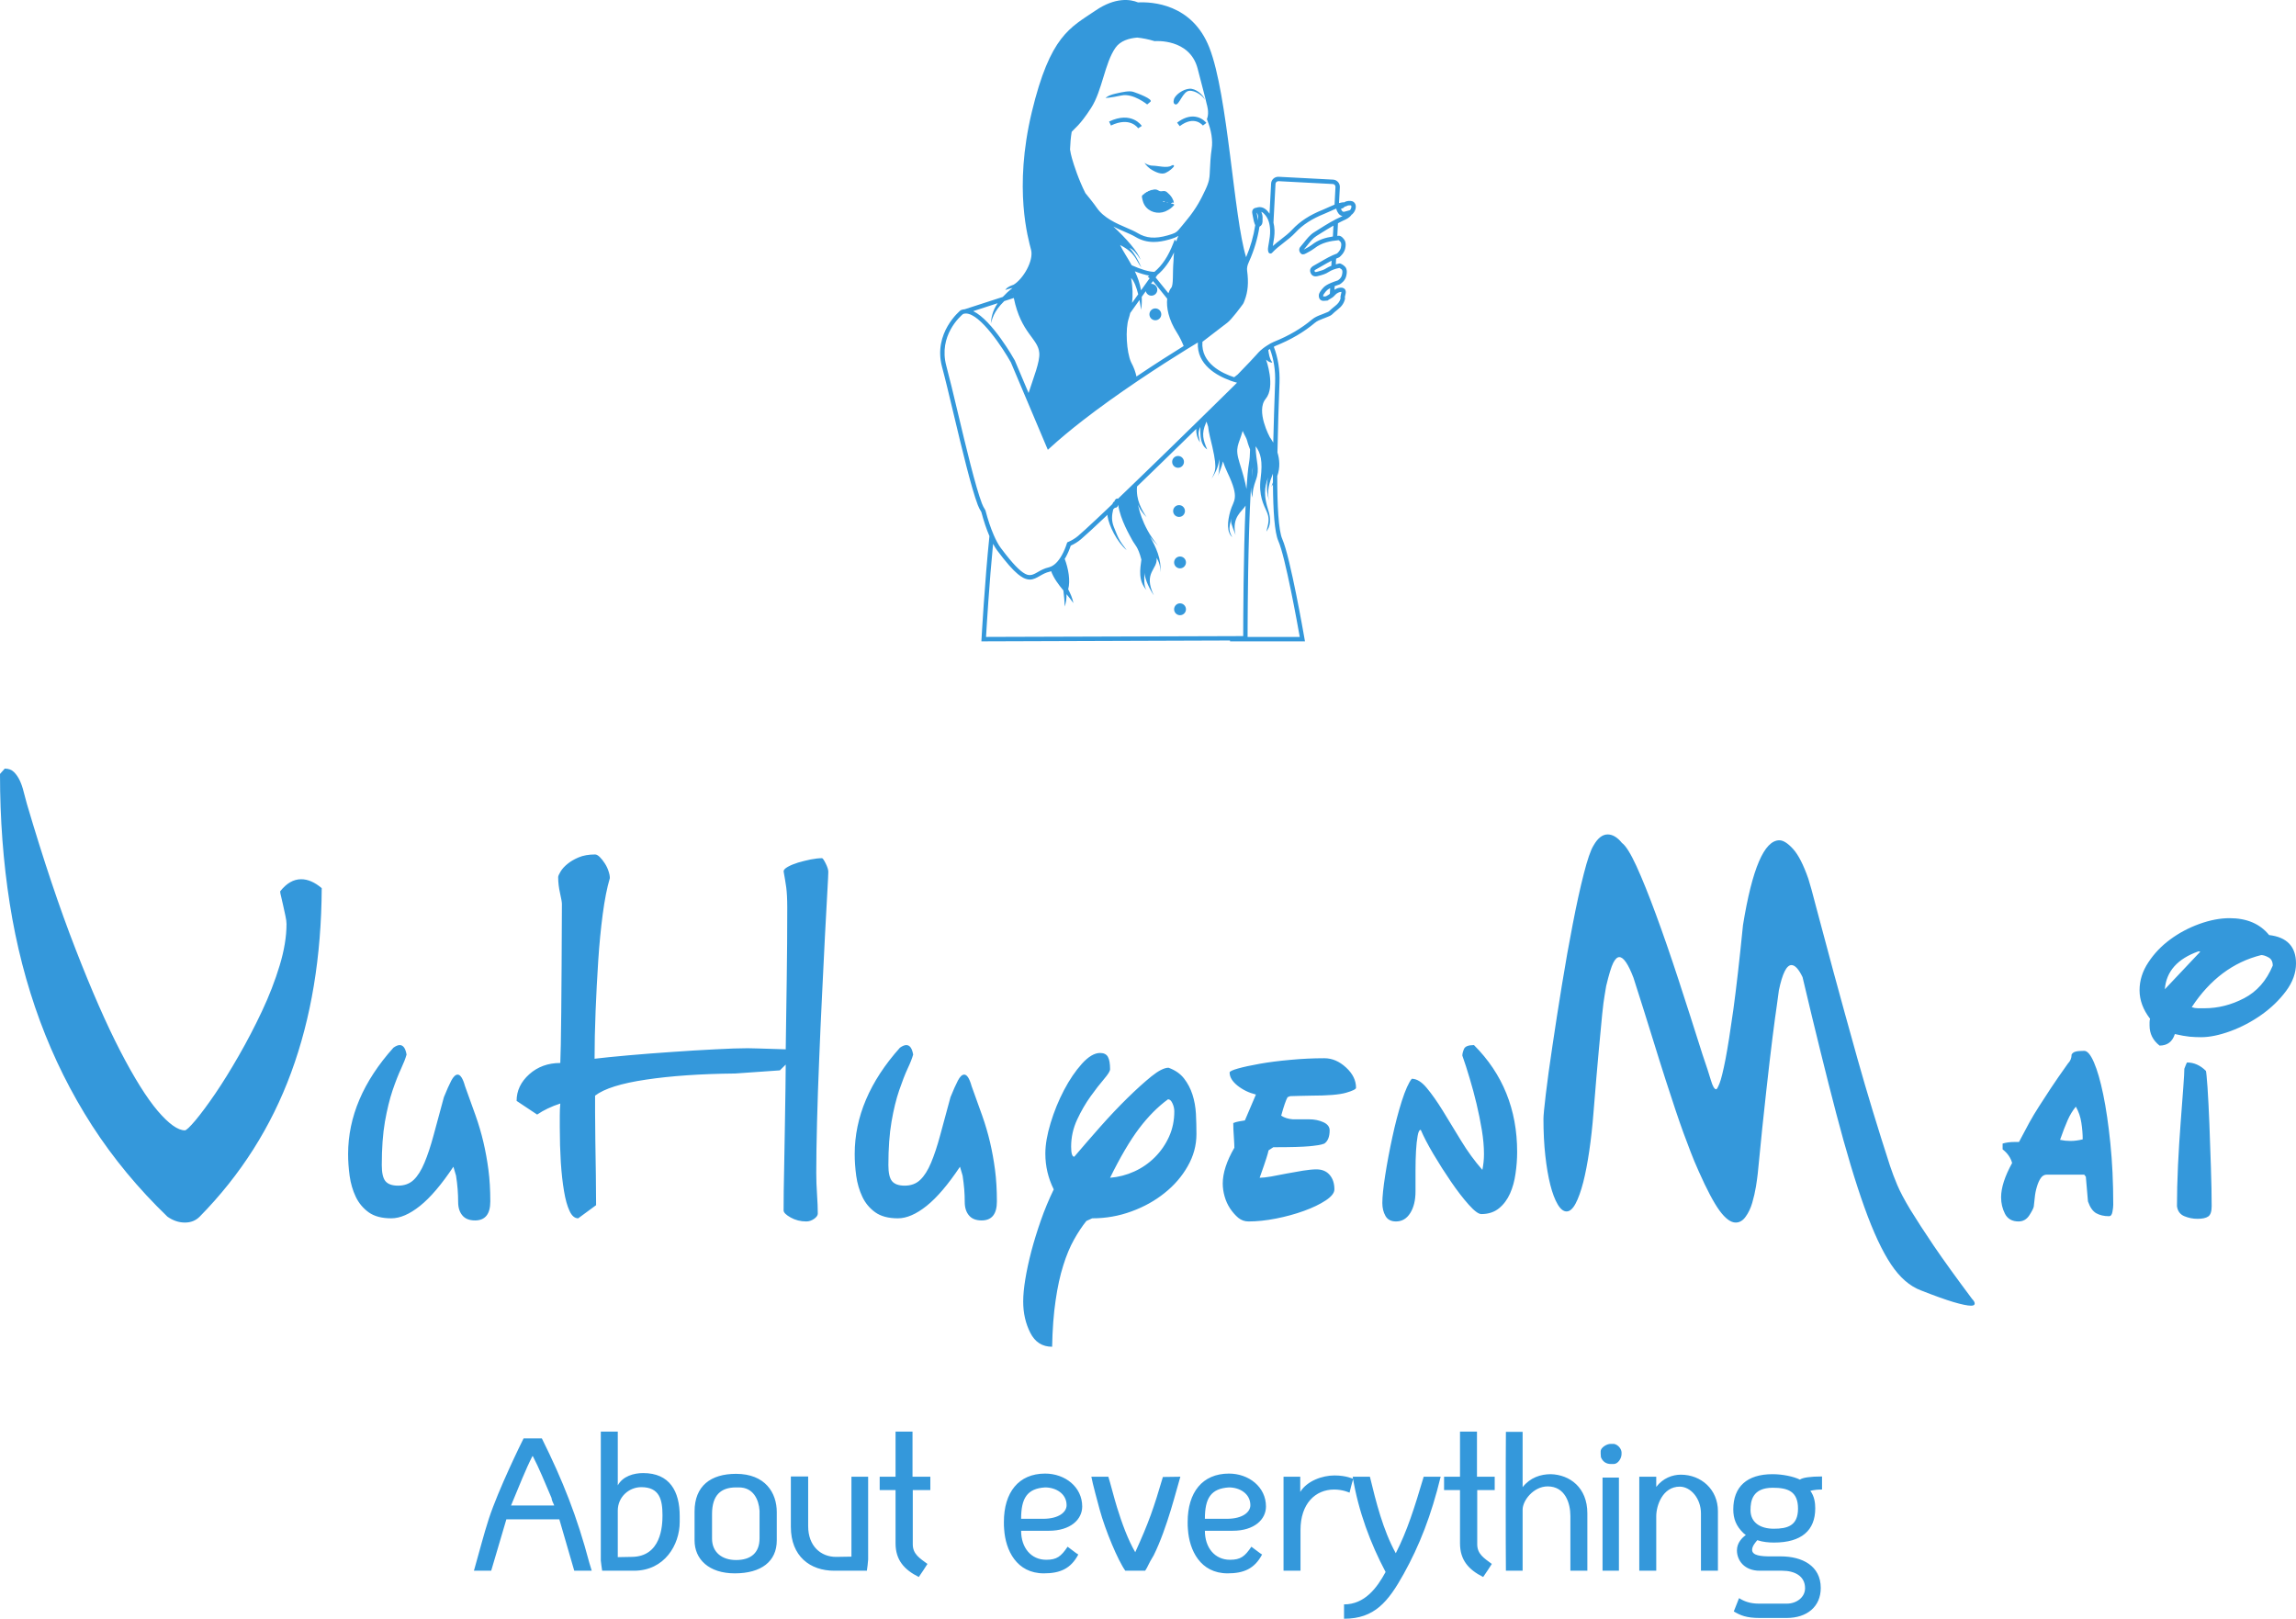 
<svg xmlns="http://www.w3.org/2000/svg" version="1.1" xmlns:xlink="http://www.w3.org/1999/xlink" xmlns:svgjs="http://svgjs.com/svgjs" height="190.81" width="270.62"><defs id="SvgjsDefs1374"></defs><g id="SvgjsG1375" rel="mainfill" name="main_text" xmlns:name="main_text" transform="translate(-1.55,-96.39)" fill="#3498DB"><path d="M1.55 187.62Q1.55 195.62 2.70 202.91Q3.85 210.21 6.27 216.76Q8.69 223.30 12.41 229.08Q16.14 234.85 21.29 239.81Q22.28 240.50 23.34 240.50Q24.39 240.50 25.08 239.81Q32.34 232.43 35.87 222.81Q39.41 213.19 39.47 201.08Q38.23 200.03 37.05 200.03Q35.69 200.03 34.57 201.46Q34.57 201.64 34.70 202.14Q34.82 202.64 34.94 203.19Q35.07 203.75 35.19 204.34Q35.32 204.93 35.32 205.30Q35.32 207.54 34.51 210.21Q33.70 212.88 32.43 215.58Q31.16 218.28 29.70 220.82Q28.24 223.37 26.91 225.32Q25.57 227.28 24.58 228.46Q23.59 229.63 23.34 229.63Q22.10 229.63 20.14 227.34Q18.19 225.04 15.73 220.29Q13.28 215.55 10.46 208.28Q7.63 201.02 4.72 191.15Q4.53 190.47 4.34 189.73Q4.16 188.98 3.88 188.39Q3.60 187.80 3.20 187.40Q2.79 186.99 2.11 186.99L1.55 187.62ZM42.58 232.43Q42.58 233.67 42.76 235.00Q42.95 236.34 43.48 237.46Q44.01 238.57 45.00 239.29Q45.99 240 47.67 240Q49.22 240 51.05 238.54Q52.88 237.08 54.99 233.92L55.30 234.97Q55.43 235.78 55.49 236.56Q55.55 237.33 55.55 238.08Q55.55 239.07 56.05 239.66Q56.54 240.25 57.54 240.25Q59.34 240.25 59.34 238.01Q59.34 235.97 59.12 234.29Q58.90 232.61 58.53 231.03Q58.16 229.45 57.60 227.87Q57.04 226.28 56.36 224.42Q55.98 223.06 55.49 223.06Q55.12 223.06 54.74 223.77Q54.37 224.48 53.87 225.72Q53.19 228.27 52.66 230.19Q52.14 232.12 51.58 233.45Q51.02 234.79 50.31 235.47Q49.59 236.15 48.47 236.15Q47.42 236.15 46.98 235.62Q46.55 235.10 46.55 233.73Q46.55 230.75 46.92 228.61Q47.30 226.47 47.82 224.92Q48.35 223.37 48.82 222.37Q49.28 221.38 49.47 220.70Q49.28 219.58 48.66 219.58Q48.35 219.58 47.92 219.89Q42.58 225.85 42.58 232.43ZM62.44 226.16L64.86 227.77Q66.04 226.97 67.59 226.47Q67.53 227.15 67.53 227.90Q67.53 228.58 67.53 229.26Q67.53 231.43 67.65 233.39Q67.78 235.34 68.03 236.80Q68.27 238.26 68.68 239.13Q69.08 240 69.70 240L71.81 238.45Q71.81 236.83 71.78 234.82Q71.75 232.80 71.72 230.88Q71.69 228.95 71.69 227.52Q71.69 226.03 71.69 225.54Q73.30 224.30 77.71 223.65Q82.12 222.99 88.20 222.93L93.47 222.56L94.16 221.88Q94.16 222.75 94.13 224.73Q94.09 226.72 94.06 229.17Q94.03 231.62 93.97 234.29Q93.91 236.96 93.91 239.07Q93.91 239.44 94.75 239.91Q95.58 240.37 96.58 240.37Q97.07 240.37 97.51 240.06Q97.94 239.75 97.94 239.44Q97.94 238.51 97.85 237.18Q97.76 235.84 97.76 234.66Q97.76 232.18 97.85 228.67Q97.94 225.17 98.10 221.35Q98.25 217.53 98.44 213.71Q98.62 209.90 98.78 206.79Q98.94 203.69 99.06 201.61Q99.18 199.53 99.18 199.16Q99.18 198.79 98.87 198.17Q98.56 197.55 98.44 197.55Q97.88 197.55 97.10 197.70Q96.33 197.86 95.61 198.07Q94.90 198.29 94.40 198.57Q93.91 198.85 93.91 199.10Q94.09 200.09 94.22 200.99Q94.34 201.89 94.34 203.38Q94.34 207.60 94.28 211.73Q94.22 215.86 94.16 220.08Q91.80 220.01 90.96 219.98Q90.12 219.95 89.69 219.95Q88.26 219.95 85.84 220.08Q83.42 220.20 80.75 220.39Q78.08 220.57 75.60 220.79Q73.12 221.01 71.63 221.19Q71.63 218.59 71.75 215.58Q71.87 212.57 72.06 209.65Q72.25 206.73 72.59 204.16Q72.93 201.58 73.43 199.90Q73.43 199.53 73.27 199.07Q73.12 198.60 72.84 198.17Q72.56 197.73 72.25 197.42Q71.94 197.11 71.69 197.11Q70.57 197.11 69.76 197.45Q68.96 197.79 68.43 198.23Q67.90 198.66 67.62 199.13Q67.34 199.59 67.34 199.78Q67.34 200.71 67.56 201.67Q67.78 202.64 67.78 202.95Q67.72 219.08 67.59 221.69Q65.42 221.69 63.93 223.02Q62.44 224.36 62.44 226.16ZM102.29 232.43Q102.29 233.67 102.47 235.00Q102.66 236.34 103.19 237.46Q103.71 238.57 104.71 239.29Q105.70 240 107.38 240Q108.93 240 110.76 238.54Q112.59 237.08 114.70 233.92L115.01 234.97Q115.13 235.78 115.20 236.56Q115.26 237.33 115.26 238.08Q115.26 239.07 115.76 239.66Q116.25 240.25 117.25 240.25Q119.05 240.25 119.05 238.01Q119.05 235.97 118.83 234.29Q118.61 232.61 118.24 231.03Q117.87 229.45 117.31 227.87Q116.75 226.28 116.07 224.42Q115.69 223.06 115.20 223.06Q114.82 223.06 114.45 223.77Q114.08 224.48 113.58 225.72Q112.90 228.27 112.37 230.19Q111.85 232.12 111.29 233.45Q110.73 234.79 110.01 235.47Q109.30 236.15 108.18 236.15Q107.13 236.15 106.69 235.62Q106.26 235.10 106.26 233.73Q106.26 230.75 106.63 228.61Q107.00 226.47 107.53 224.92Q108.06 223.37 108.52 222.37Q108.99 221.38 109.18 220.70Q108.99 219.58 108.37 219.58Q108.06 219.58 107.62 219.89Q102.29 225.85 102.29 232.43ZM124.76 232.37Q124.76 234.60 125.75 236.59Q124.88 238.39 124.23 240.25Q123.58 242.11 123.11 243.88Q122.65 245.65 122.40 247.17Q122.15 248.69 122.15 249.81Q122.15 251.85 122.99 253.50Q123.82 255.14 125.56 255.14Q125.62 252.04 125.97 249.68Q126.31 247.32 126.87 245.56Q127.42 243.79 128.14 242.51Q128.85 241.24 129.60 240.31L130.28 240Q132.70 240 134.90 239.19Q137.11 238.39 138.81 237.02Q140.52 235.66 141.54 233.86Q142.57 232.06 142.57 230.07Q142.57 228.89 142.51 227.68Q142.44 226.47 142.10 225.41Q141.76 224.36 141.11 223.52Q140.46 222.68 139.28 222.25Q138.53 222.25 137.26 223.27Q135.99 224.30 134.44 225.82Q132.89 227.34 131.24 229.20Q129.60 231.06 128.17 232.74Q127.80 232.74 127.80 231.56Q127.80 229.88 128.51 228.36Q129.22 226.84 130.09 225.63Q130.96 224.42 131.68 223.58Q132.39 222.75 132.39 222.43Q132.39 221.44 132.14 220.98Q131.89 220.51 131.21 220.51Q130.22 220.51 129.07 221.78Q127.92 223.06 126.96 224.89Q126.00 226.72 125.38 228.77Q124.76 230.81 124.76 232.37M139.96 227.40Q139.96 229.01 139.34 230.38Q138.72 231.75 137.67 232.80Q136.61 233.86 135.24 234.48Q133.88 235.10 132.39 235.22Q134.19 231.56 135.80 229.42Q137.42 227.28 139.22 225.97Q139.53 225.97 139.74 226.44Q139.96 226.90 139.96 227.40ZM146.91 228.77Q146.91 229.51 146.98 230.41Q147.04 231.31 147.04 231.68Q145.67 234.04 145.67 235.90Q145.67 236.65 145.89 237.42Q146.11 238.20 146.54 238.85Q146.98 239.50 147.50 239.94Q148.03 240.37 148.71 240.37Q150.20 240.37 151.94 240.03Q153.68 239.69 155.23 239.13Q156.78 238.57 157.81 237.89Q158.83 237.21 158.83 236.59Q158.83 235.53 158.27 234.88Q157.71 234.23 156.72 234.23Q156.10 234.23 155.14 234.38Q154.18 234.54 153.21 234.72Q152.25 234.91 151.38 235.07Q150.51 235.22 150.02 235.22Q150.64 233.48 150.82 232.89Q151.01 232.30 151.07 231.99L151.63 231.62Q153.24 231.62 154.27 231.59Q155.29 231.56 155.94 231.50Q156.60 231.43 156.97 231.37Q157.34 231.31 157.65 231.19Q158.27 230.75 158.27 229.63Q158.27 229.01 157.53 228.67Q156.78 228.33 155.85 228.33L153.93 228.33Q153.12 228.27 152.56 227.90Q153.00 226.28 153.31 225.72L153.62 225.60Q153.80 225.60 154.67 225.57Q155.54 225.54 156.10 225.54Q159.02 225.54 160.20 225.20Q161.38 224.86 161.38 224.61Q161.38 223.30 160.20 222.22Q159.02 221.13 157.65 221.13Q155.66 221.13 153.65 221.32Q151.63 221.50 150.05 221.78Q148.47 222.06 147.47 222.34Q146.48 222.62 146.48 222.81Q146.48 223.61 147.41 224.36Q148.34 225.10 149.58 225.41L148.28 228.46Q147.91 228.52 147.57 228.58Q147.22 228.64 146.91 228.77ZM173.91 220.82Q174.35 222.06 174.78 223.52Q175.22 224.98 175.59 226.53Q175.96 228.08 176.21 229.60Q176.46 231.12 176.46 232.43Q176.46 233.36 176.27 234.29Q174.91 232.74 173.76 230.85Q172.61 228.95 171.62 227.34Q170.62 225.72 169.72 224.64Q168.82 223.55 167.95 223.55Q167.40 224.23 166.77 226.19Q166.15 228.15 165.66 230.44Q165.16 232.74 164.82 234.91Q164.48 237.08 164.48 238.20Q164.48 239.07 164.85 239.72Q165.22 240.37 166.09 240.37Q167.15 240.37 167.77 239.38Q168.39 238.39 168.39 236.83Q168.39 235.72 168.39 234.41Q168.39 233.11 168.45 232.06Q168.51 231.00 168.64 230.29Q168.76 229.57 169.01 229.57Q169.51 230.75 170.50 232.43Q171.49 234.10 172.58 235.69Q173.66 237.27 174.66 238.39Q175.65 239.50 176.15 239.50Q177.39 239.50 178.23 238.82Q179.06 238.14 179.53 237.08Q180.00 236.03 180.18 234.72Q180.37 233.42 180.37 232.18Q180.37 224.67 175.28 219.58Q174.29 219.58 174.10 220.05Q173.91 220.51 173.91 220.82ZM189.37 196.06Q188.87 196.86 188.22 199.41Q187.57 201.95 186.92 205.34Q186.26 208.72 185.64 212.54Q185.02 216.35 184.53 219.67Q184.03 222.99 183.75 225.35Q183.47 227.71 183.47 228.27Q183.47 230.63 183.69 232.61Q183.91 234.60 184.28 236.06Q184.65 237.52 185.15 238.36Q185.64 239.19 186.20 239.19Q186.76 239.19 187.26 238.26Q187.75 237.33 188.16 235.75Q188.56 234.17 188.87 232.06Q189.18 229.95 189.37 227.52Q189.74 222.93 189.99 220.23Q190.24 217.53 190.39 215.98Q190.55 214.43 190.67 213.78Q190.79 213.12 190.86 212.63Q191.35 210.58 191.69 209.90Q192.04 209.21 192.41 209.21Q193.15 209.21 194.08 211.64Q195.39 215.73 196.29 218.65Q197.19 221.57 197.87 223.68Q198.55 225.79 199.05 227.28Q199.55 228.77 199.98 229.95Q200.42 231.12 200.82 232.18Q201.22 233.23 201.78 234.48Q203.21 237.70 204.23 239.10Q205.26 240.50 206.13 240.50Q206.81 240.50 207.30 239.81Q207.80 239.13 208.08 238.17Q208.36 237.21 208.52 236.24Q208.67 235.28 208.73 234.72Q209.29 228.89 209.73 225.01Q210.16 221.13 210.47 218.68Q210.78 216.23 210.97 214.96Q211.15 213.68 211.22 213.12Q211.84 210.15 212.70 210.15Q213.33 210.15 214.01 211.57Q216.24 221.01 217.98 227.65Q219.72 234.29 221.30 238.70Q222.88 243.10 224.44 245.43Q225.99 247.76 227.97 248.50Q230.33 249.43 231.79 249.87Q233.25 250.30 233.87 250.30Q234.30 250.30 234.30 250.05Q234.30 249.81 233.99 249.50Q231.20 245.77 229.49 243.26Q227.79 240.74 226.73 239.01Q225.68 237.27 225.18 236.09Q224.68 234.91 224.31 233.79Q222.14 227.09 220.49 221.22Q218.85 215.36 217.64 210.89Q216.43 206.42 215.68 203.57Q214.94 200.71 214.69 199.97Q213.82 197.48 212.89 196.46Q211.96 195.44 211.28 195.44Q208.61 195.44 206.99 205.43Q206.37 211.64 205.85 215.42Q205.32 219.21 204.92 221.29Q204.51 223.37 204.23 224.08Q203.95 224.79 203.83 224.79Q203.52 224.79 203.21 223.74Q202.90 222.68 202.22 220.70Q200.79 216.17 199.39 211.88Q197.99 207.60 196.72 204.16Q195.45 200.71 194.43 198.48Q193.40 196.24 192.72 195.75Q191.91 194.75 191.04 194.75Q190.11 194.75 189.37 196.06ZM245.72 220.70Q245.72 221.32 245.29 221.75Q244.05 223.49 243.27 224.67Q242.50 225.85 241.88 226.81Q241.26 227.77 240.73 228.73Q240.20 229.70 239.52 231.00L239.02 231.00Q238.21 231.00 237.59 231.19L237.59 231.87Q238.46 232.55 238.71 233.48Q237.41 235.84 237.41 237.52Q237.41 238.57 237.87 239.47Q238.34 240.37 239.46 240.37Q240.26 240.37 240.73 239.66Q241.19 238.94 241.26 238.63Q241.32 238.20 241.38 237.55Q241.44 236.90 241.63 236.28Q241.81 235.66 242.09 235.25Q242.37 234.85 242.81 234.85L247.21 234.85L247.40 235.10L247.65 238.01Q248.02 239.07 248.64 239.41Q249.26 239.75 250.13 239.75Q250.44 239.75 250.53 239.26Q250.63 238.76 250.63 238.39Q250.63 234.48 250.29 231.16Q249.95 227.83 249.45 225.41Q248.95 222.99 248.36 221.63Q247.77 220.26 247.21 220.26Q246.47 220.26 246.16 220.36Q245.85 220.45 245.72 220.70M244.36 230.75Q244.86 229.32 245.26 228.42Q245.66 227.52 246.22 226.84Q246.72 227.71 246.87 228.73Q247.03 229.76 247.03 230.69Q246.28 230.88 245.60 230.88Q245.29 230.88 244.98 230.85Q244.67 230.81 244.36 230.75ZM253.73 213.12Q253.73 214.86 254.97 216.48Q254.91 216.66 254.91 216.91Q254.91 217.10 254.91 217.28Q254.91 218.71 256.09 219.64Q257.46 219.64 257.89 218.28Q258.94 218.52 259.63 218.59Q260.31 218.65 260.99 218.65Q262.48 218.65 264.44 217.94Q266.39 217.22 268.10 216.01Q269.81 214.80 270.99 213.22Q272.17 211.64 272.17 209.96Q272.17 206.98 269.00 206.61Q267.39 204.62 264.34 204.62Q262.67 204.62 260.78 205.30Q258.88 205.99 257.33 207.14Q255.78 208.28 254.76 209.84Q253.73 211.39 253.73 213.12M259.01 222.37Q259.01 222.87 258.88 224.64Q258.76 226.41 258.57 228.77Q258.39 231.12 258.26 233.76Q258.14 236.40 258.14 238.57Q258.26 239.44 259.01 239.75Q259.75 240.06 260.56 240.06Q261.43 240.06 261.83 239.78Q262.23 239.50 262.23 238.57Q262.23 236.65 262.14 233.98Q262.05 231.31 261.96 228.83Q261.86 226.35 261.74 224.55Q261.61 222.75 261.55 222.62Q260.56 221.63 259.32 221.63Q259.19 221.88 259.13 222.06Q259.07 222.25 259.01 222.37M259.88 215.11Q263.10 210.21 268.07 208.97Q268.44 208.97 268.94 209.25Q269.43 209.52 269.43 210.21Q268.32 212.88 266.05 214.06Q263.79 215.24 261.37 215.24Q260.99 215.24 260.62 215.24Q260.25 215.24 259.88 215.11M256.71 213.00Q256.96 209.84 260.68 208.53Q260.87 208.53 260.87 208.59L256.71 213.00Z" fill="#3498DB" style="fill: rgb(52, 152, 219);"></path></g><g id="SvgjsG1376" rel="mainfill" name="slogan_text" xmlns:name="slogan_text" transform="translate(55.435,-54.85)" fill="#3498DB"><path d="M0.46 239.88C0.43 239.91 0.43 239.97 0.43 240L2.46 240C3.05 238 3.66 235.97 4.25 233.94L10.49 233.94C11.08 235.97 11.66 238 12.25 240L14.31 240L14.03 239.08C12.58 233.60 10.89 229.35 8.43 224.40L6.28 224.40C6.00 224.95 3.32 230.40 2.18 233.88C1.57 235.75 1.08 237.72 0.46 239.88ZM4.80 232.31C5.75 230.03 6.52 228.06 7.32 226.49C7.35 226.49 7.35 226.49 7.38 226.52C8.09 227.88 8.77 229.54 9.57 231.42C9.57 231.60 9.75 232.03 9.88 232.28L9.88 232.31ZM15.38 223.60L15.38 238.80C15.42 239.20 15.48 239.60 15.54 240L19.29 240C22.89 240 24.68 236.95 24.68 234.25L24.68 233.57C24.68 230.65 23.51 228.49 20.37 228.49C19.26 228.49 17.97 228.86 17.38 229.94L17.38 223.60ZM20.15 230.15C22.31 230.15 22.65 231.63 22.65 233.48C22.65 234.74 22.49 238.37 18.98 238.37C18.46 238.37 17.91 238.40 17.38 238.40L17.38 232.92C17.38 231.29 18.71 230.15 20.15 230.15ZM26.43 236.43C26.43 238.65 28.12 240.31 31.17 240.31C34.31 240.31 36.12 238.89 36.12 236.43L36.12 233.08C36.12 230.83 34.77 228.58 31.32 228.58C28.34 228.58 26.43 230 26.43 233.02ZM31.32 230.18L31.66 230.18C33.35 230.18 34.00 231.60 34.09 232.92L34.09 236.18C34.09 237.88 33.08 238.74 31.32 238.74C29.66 238.74 28.49 237.82 28.49 236.22L28.49 233.32C28.49 231.08 29.54 230.18 31.32 230.18ZM37.78 234.83C37.78 238.31 40.06 240 42.89 240L46.74 240C46.80 239.57 46.86 239.14 46.89 238.68L46.89 228.92L44.92 228.92L44.92 238.34C44.55 238.34 43.48 238.37 43.11 238.37C41.32 238.37 39.82 237.11 39.82 234.74L39.82 228.89L37.78 228.89ZM50.12 236.77C50.12 238.74 51.14 239.88 52.86 240.74C53.20 240.25 53.63 239.60 53.88 239.20C52.95 238.52 52.15 238.03 52.15 236.89L52.15 230.49L54.22 230.49L54.22 228.92L52.12 228.92L52.12 223.60L50.12 223.60L50.12 228.92L48.25 228.92L48.25 230.49L50.12 230.49ZM62.92 235.11C63.08 237.57 64.37 240.31 67.60 240.31C69.48 240.31 70.77 239.78 71.66 238.09C71.38 237.94 70.80 237.45 70.40 237.17C69.63 238.31 69.14 238.71 67.88 238.71C66.09 238.71 64.92 237.29 64.92 235.29L68.18 235.29C70.77 235.29 72.12 233.94 72.12 232.43C72.12 230.12 70.09 228.55 67.75 228.55C64.62 228.55 62.89 230.77 62.89 234.25C62.89 234.55 62.89 234.86 62.92 235.11ZM67.75 230.18C68.98 230.18 70.28 230.89 70.28 232.28C70.28 233.08 69.38 233.88 67.51 233.88L64.92 233.88C64.92 231.45 65.63 230.31 67.75 230.18ZM73.20 228.92C73.32 229.66 74.00 232.12 74.18 232.80C74.86 235.29 76.34 238.80 77.20 240L79.54 240C79.91 239.45 79.82 239.38 80.55 238.18C82.15 234.95 83.26 230.31 83.69 228.92L81.63 228.95C80.55 232.62 79.97 234.31 78.37 237.82C77.51 236.34 76.80 234.40 76.22 232.52C75.91 231.54 75.38 229.45 75.20 228.92ZM84.58 235.11C84.74 237.57 86.03 240.31 89.26 240.31C91.14 240.31 92.43 239.78 93.32 238.09C93.05 237.94 92.46 237.45 92.06 237.17C91.29 238.31 90.80 238.71 89.54 238.71C87.75 238.71 86.58 237.29 86.58 235.29L89.85 235.29C92.43 235.29 93.78 233.94 93.78 232.43C93.78 230.12 91.75 228.55 89.42 228.55C86.28 228.55 84.55 230.77 84.55 234.25C84.55 234.55 84.55 234.86 84.58 235.11ZM89.42 230.18C90.65 230.18 91.94 230.89 91.94 232.28C91.94 233.08 91.05 233.88 89.17 233.88L86.58 233.88C86.58 231.45 87.29 230.31 89.42 230.18ZM95.85 228.92L95.85 240L97.85 240L97.85 235.20C97.85 232.09 99.60 230.43 101.82 230.43C102.86 230.43 103.63 230.80 103.63 230.80C103.75 230.25 103.91 229.72 104.06 229.17C104.03 229.17 103.26 228.77 101.85 228.77C100.40 228.77 98.62 229.42 97.82 230.71L97.82 228.92ZM102.98 243.97L102.98 245.66C106.58 245.66 108.18 243.66 110.00 240.40C111.88 237.02 113.26 233.48 114.37 228.92L112.37 228.92C111.26 232.65 110.43 235.29 109.08 237.94C107.57 235.20 106.74 231.85 106.03 228.92L104.00 228.92C104.68 233.05 106.12 236.83 107.88 240.15C106.86 242.03 105.42 243.97 102.98 243.97ZM116.65 236.77C116.65 238.74 117.66 239.88 119.38 240.74C119.72 240.25 120.15 239.60 120.40 239.20C119.48 238.52 118.68 238.03 118.68 236.89L118.68 230.49L120.74 230.49L120.74 228.92L118.65 228.92L118.65 223.60L116.65 223.60L116.65 228.92L114.77 228.92L114.77 230.49L116.65 230.49ZM126.98 230.06C129.02 230.06 129.66 232 129.66 233.54L129.66 240L131.66 240C131.66 238.83 131.66 234.15 131.66 233.23C131.66 230.18 129.57 228.68 127.35 228.62C126.15 228.62 124.92 229.02 124.03 230.15L124.03 223.63L122.06 223.63C122.03 226.28 122.03 237.35 122.06 240L124.03 240L124.03 232.80C124.03 231.72 125.32 230.06 126.98 230.06ZM133.45 229.02L133.45 240L135.38 240L135.38 229.02ZM133.23 226.22L133.26 226.62C133.48 227.17 133.91 227.42 134.43 227.42L134.77 227.42C135.26 227.42 135.69 226.77 135.69 226.25L135.69 226.03C135.66 225.60 135.26 225.14 134.80 225.05L134.40 225.05C133.91 225.05 133.23 225.51 133.23 225.91ZM137.78 228.92L137.78 240L139.78 240L139.78 233.57C139.78 232.34 140.52 230.09 142.55 230.09C143.82 230.09 145.05 231.45 145.05 233.26L145.05 240L147.05 240L147.05 232.98C147.05 230.43 145.08 228.68 142.68 228.68C141.69 228.68 140.58 229.08 139.78 230.12L139.78 228.92ZM149.54 243.23C149.35 243.75 149.11 244.28 148.92 244.80C149.69 245.26 150.40 245.57 151.97 245.57L155.14 245.57C157.57 245.57 159.17 244.22 159.17 242.03C159.17 239.42 156.98 238.31 154.46 238.31C154.09 238.31 153.66 238.31 153.23 238.31C152.15 238.31 151.08 238.22 151.08 237.54C151.08 237.08 151.51 236.62 151.69 236.40C152.34 236.62 153.05 236.68 153.66 236.68C156.89 236.68 158.52 235.26 158.52 232.65C158.52 232.03 158.43 231.23 157.94 230.58C157.91 230.62 158.25 230.43 159.32 230.43L159.32 228.89C157.94 228.89 157.05 229.02 156.71 229.26C155.97 228.89 154.65 228.62 153.48 228.62C150.49 228.62 148.86 230.09 148.86 232.77C148.86 233.88 149.20 234.74 150.06 235.57C150.18 235.69 150.34 235.78 150.34 235.78C149.94 236.09 149.29 236.68 149.29 237.60C149.29 238.77 150.15 240 151.97 240L154.62 240C156.09 240 157.32 240.62 157.32 242.06C157.32 243.14 156.31 243.88 155.17 243.88L151.88 243.88C150.83 243.88 150.12 243.60 149.54 243.23ZM150.89 232.86C150.89 231.78 151.11 230.22 153.51 230.22C155.26 230.22 156.49 230.62 156.49 232.68C156.49 234.71 155.23 235.05 153.63 235.05C152.03 235.05 150.89 234.31 150.89 232.86Z" fill="#3498DB" style="fill: rgb(52, 152, 219);"></path></g><g id="SvgjsG1377" rel="mainfill" name="symbol" xmlns:name="symbol_mainfill" transform="translate(90.728,-7.99) scale(0.9)" fill="#3498DB"><g fill="#3498DB"><circle cx="50.498" cy="50.049" r="0.776"></circle><path d="M53.471,70.144c0.427,0,0.775-0.346,0.775-0.777c0-0.425-0.349-0.77-0.775-0.77c-0.429,0-0.771,0.345-0.771,0.77   C52.699,69.798,53.042,70.144,53.471,70.144z" fill="#3498DB" style="fill: rgb(52, 152, 219);"></path><path d="M53.604,76.583c0.425,0,0.771-0.346,0.771-0.777c0-0.425-0.347-0.77-0.771-0.77c-0.432,0-0.776,0.345-0.776,0.77   C52.827,76.237,53.172,76.583,53.604,76.583z" fill="#3498DB" style="fill: rgb(52, 152, 219);"></path><path d="M53.729,81.764c-0.428,0-0.774,0.351-0.774,0.775c0,0.431,0.347,0.778,0.774,0.778s0.778-0.348,0.778-0.778   C54.508,82.114,54.157,81.764,53.729,81.764z" fill="#3498DB" style="fill: rgb(52, 152, 219);"></path><path d="M53.729,87.899c-0.428,0-0.774,0.354-0.774,0.783c0,0.426,0.347,0.771,0.774,0.771s0.778-0.345,0.778-0.771   C54.508,88.253,54.157,87.899,53.729,87.899z" fill="#3498DB" style="fill: rgb(52, 152, 219);"></path><path d="M53.155,22.558c0.468,0.088,0.947-1.72,1.778-1.785c0.832-0.069,1.833,0.696,2.067,1.199   c-0.175-0.646-1.227-1.558-2.067-1.469c-0.842,0.086-1.7,0.733-1.959,1.263C52.975,21.765,52.681,22.471,53.155,22.558z" fill="#3498DB" style="fill: rgb(52, 152, 219);"></path><path d="M50.108,31.167c0.422,0.237,1.191,0.619,1.739,0.354c0.55-0.266,0.894-0.615,1.034-0.783   c0.15-0.17,0.007-0.336-0.289-0.158c-0.558,0.352-1.793,0-2.414,0c-0.62,0-1.111-0.382-1.111-0.382   C49.302,30.551,49.686,30.933,50.108,31.167z" fill="#3498DB" style="fill: rgb(52, 152, 219);"></path><path d="M49.427,22.56l0.419-0.349c0.419-0.344-1.689-1.121-2.212-1.297c-0.525-0.178-1.387,0-2.384,0.234   c-1.003,0.233-1.267,0.558-1.267,0.558s0.558,0,2.085-0.325C47.597,21.059,49.427,22.56,49.427,22.56z" fill="#3498DB" style="fill: rgb(52, 152, 219);"></path><path d="M44.437,24.798l0.248,0.518c2.503-1.197,3.514,0.3,3.556,0.364l0.484-0.308C48.711,25.352,47.417,23.372,44.437,24.798z" fill="#3498DB" style="fill: rgb(52, 152, 219);"></path><path d="M53.347,24.941l0.346,0.458c1.929-1.457,2.987-0.133,3.03-0.077l0.459-0.346c-0.022-0.028-0.524-0.685-1.457-0.816   C54.974,24.053,54.171,24.318,53.347,24.941z" fill="#3498DB" style="fill: rgb(52, 152, 219);"></path><path d="M51.121,83.839c-0.009,0.047-0.011,0.096-0.02,0.142C51.102,83.98,51.111,83.925,51.121,83.839z" fill="#3498DB" style="fill: rgb(52, 152, 219);"></path><path d="M52.781,35.58c-0.082-0.021-0.213,0.005-0.224-0.124c0.063,0.009,0.129,0.019,0.215,0.027   c-0.052-0.04-0.083-0.064-0.118-0.091c0.087,0.014,0.175,0.026,0.266,0.04c0.012-0.028,0-0.054-0.015-0.08   c-0.006-0.032-0.016-0.071-0.029-0.119c0.004-0.011,0.004-0.021,0.018-0.033l-0.005-0.01c-0.014-0.004-0.019-0.013-0.03-0.018   c-0.085-0.256-0.283-0.661-0.738-1.033c0-0.004-0.008-0.004-0.008-0.009l-0.007-0.003c-0.172-0.203-0.403-0.265-0.672-0.216   c-0.18,0.035-0.355,0.032-0.513-0.075c-0.268-0.18-0.547-0.177-0.828-0.081l-0.014-0.007l-0.013,0.01   c-0.068-0.013-0.123,0.009-0.166,0.046v-0.003c-0.061,0-0.118,0.019-0.161,0.059c-0.017,0.005-0.041,0.015-0.059,0.027   c0,0.002-0.004,0.002-0.005,0.006c0.001-0.004,0.004-0.003,0.005-0.006l0,0c0-0.002,0.002-0.002,0.002-0.003   c-0.078,0.003-0.139,0.037-0.182,0.086c-0.01,0.023-0.028,0.037-0.058,0.03v-0.003c-0.005,0.06-0.028,0.097-0.066,0.118   c0.039-0.021,0.062-0.059,0.066-0.118c-0.091,0.022-0.164,0.068-0.218,0.136c0-0.002,0-0.002,0-0.003   c-0.078,0.028-0.144,0.075-0.182,0.136c0.068,0.016,0.111,0.005,0.139-0.02c-0.027,0.025-0.071,0.035-0.139,0.02h0.006   c-0.147,0.098-0.316,0.179-0.316,0.369c0.081,0.5,0.204,0.998,0.583,1.415c0.714,0.781,1.943,0.908,2.844,0.336   c0.007-0.004,0.01,0,0.018-0.004c0.414-0.208,0.789-0.652,0.789-0.652C52.975,35.615,52.876,35.604,52.781,35.58z M52.118,35.362   c-0.008,0.026-0.017,0.056-0.06,0.053c-0.038-0.005-0.036-0.041-0.036-0.067C52.055,35.354,52.09,35.357,52.118,35.362z    M49.224,34.135L49.224,34.135L49.224,34.135c0.022,0.002,0.035-0.007,0.054-0.007C49.259,34.128,49.247,34.137,49.224,34.135   c-0.001,0.006-0.005,0.009-0.006,0.015C49.219,34.144,49.223,34.141,49.224,34.135z M51.483,35.246   c0.103,0.006,0.199,0.021,0.289,0.067C51.67,35.341,51.552,35.397,51.483,35.246z" fill="#3498DB" style="fill: rgb(52, 152, 219);"></path><path d="M76.703,35.655c-0.094-0.268-0.313-0.435-0.604-0.458c-0.468-0.044-0.75,0.099-0.877,0.188   c-0.039-0.012-0.078-0.021-0.118-0.015c-0.19,0.022-0.373,0.062-0.554,0.11l0.11-2.088c0.026-0.518-0.372-0.96-0.889-0.987   l-7.13-0.374c-0.526-0.022-0.96,0.376-0.983,0.888l-0.207,3.949c-0.103-0.145-0.201-0.292-0.332-0.42   c-0.421-0.416-0.889-0.542-1.391-0.365c-0.001,0-0.001,0.001-0.002,0.001c-0.182,0.022-0.331,0.083-0.426,0.203   c-0.116,0.144-0.147,0.334-0.1,0.566c0.027,0.131,0.051,0.262,0.073,0.394c0.066,0.374,0.144,0.759,0.306,1.131   c-0.213,1.421-0.618,2.826-1.194,4.183c-1.634-5.253-2.356-21.178-4.814-27.45c-2.264-5.773-7.569-6.007-9.341-5.917   c-0.983-0.417-2.954-0.706-5.538,1.047c-3.354,2.276-5.96,3.274-8.376,13.327c-2.407,10.057-0.454,16.608-0.091,18.035   c0.364,1.433-1.054,3.829-2.29,4.565c-0.977,0.321-1.08,0.694-1.08,0.694s0.301-0.129,0.945-0.271   c-0.532,0.415-0.938,0.804-1.285,1.179l-4.959,1.606c-0.002,0.001-0.003,0.005-0.006,0.005c-0.175,0.014-0.346,0.042-0.504,0.111   l-0.062,0.038c-0.037,0.029-3.622,2.932-2.417,7.412c0.409,1.514,0.943,3.757,1.509,6.131c1.079,4.528,2.302,9.662,3.167,11.94   c0.121,0.317,0.27,0.612,0.469,0.93c0.314,1.187,0.67,2.241,1.059,3.151c-0.613,5.899-1.033,13.401-1.037,13.478l-0.017,0.306   l32.561-0.112l0.004,0.11h9.811l-0.058-0.336c-0.075-0.436-1.86-10.686-2.909-13.055c-0.504-1.138-0.662-4.388-0.663-8.251   c0.408-1.131,0.298-2.22,0.027-3.099c0.052-3.089,0.165-6.306,0.261-9.007l0.005-0.141c0.061-1.696-0.196-3.267-0.744-4.688   c0.068-0.035,0.132-0.083,0.207-0.113c2.027-0.812,3.721-1.804,5.176-3.029c0.292-0.248,0.663-0.389,1.055-0.54l0.166-0.063   c0.848-0.332,0.882-0.344,1.127-0.584c0.108-0.105,0.271-0.264,0.656-0.565c0.521-0.407,0.808-0.828,0.933-1.37   c0.015-0.055,0.009-0.112-0.01-0.165c-0.021-0.059,0.021-0.227,0.051-0.338c0.058-0.228,0.125-0.487-0.009-0.711   c-0.077-0.128-0.201-0.214-0.412-0.262c-0.353-0.033-0.686,0.064-0.993,0.273l0.025-0.479c0.18-0.07,0.381-0.142,0.629-0.22   c0.036-0.011,0.068-0.03,0.096-0.054c0.16-0.099,0.656-0.449,0.791-1.06c0.101-0.44,0.098-0.708-0.012-0.986   c-0.11-0.298-0.552-0.57-0.769-0.638c-0.045-0.014-0.091-0.016-0.136-0.009c-0.168,0.031-0.302,0.08-0.452,0.12l0.04-0.747   c0.117-0.048,0.227-0.111,0.347-0.152c0.03-0.011,0.059-0.027,0.085-0.047c0.183-0.146,0.62-0.547,0.753-1.119   c0.094-0.423,0.09-0.689-0.013-0.986c-0.084-0.221-0.462-0.687-0.773-0.695c-0.022-0.005-0.047-0.004-0.072-0.003   c-0.056,0.006-0.113,0.016-0.169,0.021l0.085-1.656c0.245-0.125,0.482-0.266,0.735-0.374c0.362-0.156,0.793-0.359,1.069-0.775   c0.018-0.011,0.04-0.008,0.056-0.022C76.666,36.588,76.844,36.053,76.703,35.655z M66.615,32.606l7.129,0.374   c0.199,0.01,0.352,0.183,0.343,0.384l-0.12,2.315c-0.271,0.106-0.534,0.224-0.792,0.343c-0.243,0.113-0.486,0.227-0.737,0.325   c-1.724,0.687-3.002,1.519-4.023,2.616c-0.432,0.466-0.93,0.851-1.458,1.26c-0.36,0.278-0.729,0.563-1.08,0.881l0.039-0.228   c0.103-0.592,0.21-1.205,0.188-1.838c-0.015-0.376-0.064-0.702-0.137-1.005l0.268-5.083C66.243,32.751,66.421,32.622,66.615,32.606   z M63.794,36.766c0.018,0.028,0.034,0.056,0.049,0.083c0.025,0.049,0.047,0.099,0.063,0.148c0.01,0.027,0.02,0.056,0.026,0.082   c0.013,0.055,0.021,0.106,0.027,0.157c0.002,0.021,0.006,0.043,0.008,0.064c0.004,0.07,0.003,0.138-0.004,0.199   c-0.005,0.074-0.003,0.156-0.001,0.242c0,0.005,0,0.011,0,0.017c-0.049-0.195-0.085-0.399-0.121-0.609   c-0.025-0.137-0.048-0.275-0.078-0.413c0-0.002,0-0.005,0-0.008C63.772,36.742,63.785,36.753,63.794,36.766z M48.623,46.9   c-0.15-0.918-0.449-1.735-0.81-2.486c0.705,0.278,1.352,0.471,1.895,0.565l-0.212,0.142l0.254,0.2L48.623,46.9z M47.318,45.28   c0.413,0.42,0.712,1.237,0.935,2.14l-0.803,1.127C47.557,47.581,47.549,46.5,47.318,45.28z M50.366,44.482   c-0.681,0-1.779-0.33-2.963-0.862c-0.528-0.951-1.108-1.807-1.527-2.653c2.042,1.035,2.065,2.01,2.798,2.948   c-1.164-2.604-1.801-2.593-1.483-2.516c0.322,0.078,0.939,0.753,1.361,1.488c-0.322-1.02-1.856-2.772-3.552-4.337   c0.499,0.254,1,0.473,1.462,0.673c0.534,0.23,1.04,0.448,1.41,0.671c0.749,0.454,1.543,0.675,2.423,0.675   c0.592,0,1.234-0.101,1.965-0.308c0.604-0.172,0.956-0.294,1.259-0.501c-0.112,0.238-0.211,0.484-0.289,0.742l-0.186-0.265   l-0.195,0.5c-0.66,1.704-1.439,2.885-2.472,3.746L50.366,44.482z M50.761,44.892c0.877-0.737,1.583-1.694,2.185-2.96   c-0.038,0.36-0.062,0.723-0.069,1.085c-0.146,1.684,0.026,3.175-0.308,3.57c-0.145,0.169-0.264,0.415-0.359,0.697l-1.666-2.059   l-0.013-0.01L50.761,44.892z M39.562,26.121c0.314-0.388,1.043-0.81,2.52-3.103c1.474-2.292,1.775-5.869,3.197-7.892   c0.641-0.911,1.783-1.239,2.847-1.326c0.703,0.073,1.449,0.22,2.23,0.454l0.052,0.017l0.054-0.005   c0.039-0.004,4.521-0.358,5.565,3.565c1.076,4.069,1.196,4.674,1.211,4.734c0.003,0.01,0.335,1.025,0.047,1.818l-0.039,0.104   l0.041,0.103c0.55,1.36,0.757,2.708,0.586,3.797c-0.145,0.916-0.199,2.082-0.232,2.779l-0.022,0.45   c-0.027,0.517-0.055,1.051-0.576,2.136c-0.526,1.109-1.123,2.365-2.465,3.976c-0.215,0.258-0.391,0.477-0.54,0.665   c-0.215,0.265-0.374,0.462-0.521,0.619c-0.316,0.345-0.516,0.442-1.413,0.698c-1.649,0.469-2.817,0.37-3.932-0.307   c-0.406-0.243-0.928-0.469-1.481-0.707c-1.306-0.562-2.932-1.263-3.853-2.589c-0.439-0.633-0.952-1.26-1.447-1.867   c-0.018-0.021-0.035-0.042-0.053-0.063c-0.904-1.794-1.52-3.709-1.763-4.566c-0.111-0.386-0.195-0.78-0.251-1.159   c0.028-0.808,0.098-1.606,0.215-2.295C39.548,26.145,39.553,26.129,39.562,26.121z M48.023,58.19   c-0.118-0.57-0.331-1.187-0.708-1.882c-0.592-1.321-0.767-4.337-0.308-5.702c0.081-0.236,0.144-0.502,0.21-0.764l0.01,0.004   l1.193-1.674c0.086,0.438,0.158,0.877,0.216,1.285c0.089-0.603,0.105-1.164,0.077-1.695l0.53-0.744   c0.086,0.334,0.377,0.587,0.737,0.587c0.432,0,0.775-0.349,0.775-0.777s-0.344-0.775-0.775-0.775c-0.02,0-0.038,0.01-0.058,0.012   l0.267-0.374L52.051,48c-0.127,1.127,0.156,2.707,1.297,4.49c0.344,0.536,0.615,1.113,0.859,1.707   c-0.012,0.009-0.023,0.016-0.035,0.023C52.743,55.104,50.524,56.507,48.023,58.19z M31.844,47.316   c0.001,0.007,0.003,0.015,0.005,0.023l-0.052,0.017C31.814,47.342,31.826,47.331,31.844,47.316z M30.712,48.311l1.248-0.404   c0.951,4.651,3.202,5.293,3.34,7.212c0.085,1.161-0.74,3.158-1.404,5.231l-1.804-4.266c-0.135-0.24-2.949-5.246-5.446-6.456   l3.201-1.038c-0.725,1.067-0.822,1.946-0.896,2.644C29.147,50.691,29.256,49.745,30.712,48.311z M28.221,75.674   c-0.189-0.295-0.329-0.57-0.44-0.864c-0.853-2.241-2.071-7.356-3.146-11.869c-0.567-2.379-1.103-4.625-1.513-6.147   c-1.062-3.947,1.84-6.498,2.19-6.788c0.107-0.042,0.222-0.063,0.368-0.067c1.909,0,4.914,4.639,5.896,6.399l4.843,11.454l0.3-0.274   c0.594-0.544,1.258-1.122,1.974-1.721c0.717-0.599,1.486-1.217,2.29-1.842c2.098-1.629,4.542-3.385,7.262-5.221   c2.535-1.708,4.786-3.132,6.229-4.025c0.685-0.424,1.229-0.755,1.591-0.973c-0.165,2.91,2.5,4.351,4.229,4.978l-0.002,0.009   c0.351,0.124,0.662,0.217,0.904,0.28l-1.1,1.085c-0.594,0.585-1.326,1.303-2.135,2.097c-0.135,0.129-0.261,0.256-0.4,0.392   c-0.404,0.396-0.821,0.806-1.26,1.234c-0.018,0.019-0.037,0.036-0.055,0.054c-0.356,0.349-0.734,0.719-1.109,1.084   c-0.29,0.284-0.58,0.569-0.879,0.859c-0.241,0.235-0.484,0.474-0.73,0.714c-0.408,0.398-0.822,0.802-1.239,1.209   c-0.196,0.19-0.392,0.381-0.59,0.573c-0.454,0.443-0.911,0.887-1.368,1.331c-0.178,0.171-0.354,0.344-0.53,0.513   c-0.625,0.609-1.249,1.213-1.859,1.801c-0.812,0.786-1.599,1.541-2.345,2.257c-0.028-0.008-0.043-0.034-0.075-0.034   c-0.151,0-0.239,0.101-0.288,0.185l-0.031-0.005c-0.029,0.106-0.051,0.171-0.065,0.206c-0.138,0.053-0.203,0.171-0.252,0.301   c-0.008,0.018-0.022,0.035-0.028,0.054l-0.829,0.79c-0.449,0.426-0.863,0.817-1.241,1.17c-1.132,1.064-1.94,1.801-2.409,2.198   c-0.378,0.32-0.817,0.588-1.304,0.794l-0.121,0.053l-0.04,0.126c-0.178,0.559-0.399,1.079-0.659,1.544   c-0.476,0.853-1.026,1.391-1.591,1.558c-0.026,0.007-0.051,0.017-0.097,0.035c-0.629,0.142-1.087,0.403-1.492,0.637   c-0.078,0.044-0.151,0.085-0.224,0.126c-0.041,0.022-0.082,0.043-0.121,0.062c-0.026,0.015-0.052,0.026-0.077,0.038   c-0.244,0.116-0.482,0.182-0.755,0.146c-0.011-0.002-0.022-0.004-0.034-0.007c-0.059-0.009-0.12-0.023-0.183-0.043   c-0.648-0.23-1.504-1.039-2.714-2.569c-0.027-0.034-0.052-0.063-0.079-0.1c-0.204-0.259-0.417-0.535-0.641-0.836   c-0.299-0.4-0.6-0.952-0.92-1.69c-0.394-0.908-0.753-1.98-1.071-3.186L28.221,75.674z M62.875,68.381   c-0.007,0.118-0.009,0.25-0.018,0.358c-0.022,0.283-0.052,0.536-0.09,0.751c-0.134,0.767-0.244,1.965-0.337,3.423   c-0.158-0.909-0.471-2.042-0.902-3.403c-0.667-2.103-0.109-2.336,0.403-4.191c0.255,0.592,0.514,0.932,0.604,1.332   c0.078,0.345,0.223,0.696,0.365,1.094c0,0.012,0,0.024,0,0.035C62.896,67.999,62.886,68.188,62.875,68.381z M63.146,71.093   c0.012-0.132,0.024-0.253,0.038-0.375c0.007-0.064,0.014-0.135,0.021-0.195c0.015-0.128,0.029-0.245,0.044-0.361   c0.006-0.046,0.012-0.098,0.017-0.14c-0.01,0.302-0.036,0.619-0.097,0.979c-0.021,0.109-0.025,0.2-0.042,0.302   C63.134,71.232,63.14,71.16,63.146,71.093z M28.659,92.296l-0.334,0.005c0.081-1.382,0.431-7.179,0.922-12.195   c0.006,0.012,0.014,0.022,0.02,0.035c0.064,0.118,0.127,0.228,0.191,0.333c0.023,0.038,0.046,0.082,0.069,0.119   c0.086,0.138,0.173,0.268,0.26,0.382c0.269,0.359,0.515,0.678,0.753,0.978c0.05,0.062,0.1,0.124,0.148,0.184   c0.213,0.266,0.417,0.508,0.607,0.727c0.014,0.018,0.03,0.036,0.045,0.054c0.202,0.229,0.391,0.432,0.57,0.611   c0.041,0.043,0.079,0.076,0.119,0.116c0.125,0.122,0.245,0.234,0.361,0.333c0.053,0.046,0.108,0.096,0.161,0.138   c0.096,0.078,0.188,0.145,0.278,0.208c0.101,0.07,0.196,0.131,0.287,0.181c0.058,0.033,0.118,0.067,0.173,0.094   c0.07,0.033,0.135,0.058,0.2,0.079c0.043,0.017,0.085,0.031,0.127,0.041c0.063,0.019,0.127,0.034,0.188,0.043   c0.035,0.005,0.069,0.008,0.103,0.011c0.047,0.005,0.097,0.014,0.143,0.014c0.488,0,0.888-0.229,1.312-0.472   c0.386-0.222,0.786-0.453,1.331-0.573c0.036-0.009,0.072-0.021,0.133-0.046c0.008-0.002,0.015-0.009,0.023-0.011   c0.336,0.914,0.949,1.738,1.604,2.526c0.099,0.747,0.162,1.509,0.165,2.115c0.205-0.575,0.26-1.103,0.248-1.622   c0.325,0.39,0.637,0.777,0.901,1.168c-0.127-0.658-0.39-1.255-0.684-1.813c0.31-1.14,0.024-2.721-0.456-3.99   c0.042-0.07,0.088-0.127,0.13-0.201c0.258-0.465,0.481-0.977,0.664-1.526c0.492-0.223,0.938-0.502,1.33-0.832   c0.618-0.524,1.769-1.586,3.484-3.211c0.003,0.062-0.003,0.142,0.004,0.193c0.17,1.184,1.212,3.358,2.502,4.437   c-1.017-1.323-1.074-1.523-1.671-3.012c-0.331-0.832-0.286-1.516-0.093-2.324l0.23-0.219c0.017,0.002,0.039,0.006,0.053,0.005   c0.131,0,0.212-0.066,0.269-0.161l0.024,0.002l0.076-0.232c0.303,2.022,1.556,4.078,1.844,4.631c0.371,0.7,0.739,0.804,1.195,2.549   c-0.161,1.239-0.445,2.768,0.667,3.982c-0.316-0.505-0.321-1.143-0.258-2.269c0.011,0.505,0.339,1.651,1.224,2.975   c-1.459-3.038,0.568-3.399,0.351-4.911c0.521,0.784,0.503,1.585,0.471,1.897c0.263-1.596-0.614-3.461-1.317-4.643   c0.259,0.323,0.587,0.695,1.021,1.119c-2.194-2.613-2.603-5.39-2.603-5.39s0.15,0.683,1.118,1.682   c-0.624-0.964-1.398-2.233-1.245-4.012c0.083-0.08,0.162-0.155,0.244-0.235c0.611-0.59,1.232-1.192,1.858-1.799   c0.178-0.174,0.355-0.345,0.534-0.518c0.457-0.445,0.912-0.887,1.369-1.331c0.195-0.19,0.386-0.378,0.58-0.566   c0.424-0.413,0.84-0.817,1.254-1.223c0.24-0.234,0.477-0.463,0.712-0.695c0.306-0.298,0.604-0.59,0.902-0.879   c0.099-0.098,0.201-0.199,0.299-0.295c-0.01,0.573,0.103,1.156,0.499,1.768c-0.203-0.967-0.312-1.287,0.042-2.04   c-0.021,1.276,0.025,2.373,0.895,2.957c-0.518-1.219-0.792-2.039-0.157-3.479c0.026-0.057,0.05-0.112,0.069-0.166   c0.127,0.401,0.216,0.665,0.216,0.665c0.042,0.387,0.108,0.795,0.212,1.214c1.057,4.269,0.812,4.406,0.236,5.605   c0.816-1.28,0.854-1.748,1.031-2.569c-0.031,1.51-0.066,1.872-0.195,2.226c0.235-0.648,0.491-1.189,0.654-1.929   c0.149,0.457,0.348,0.941,0.592,1.461c1.661,3.474,0.785,3.598,0.377,5.033c-0.405,1.441-0.486,2.767,0.25,3.424   c-0.541-0.942-0.379-1.304-0.127-2.449c-0.081,0.56-0.037,0.603,0.554,2.162c-0.526-2.343,0.834-3.034,1.319-3.838   c-0.285,6.357-0.311,15.316-0.312,17.087l-1.743,0.006l0,0L28.659,92.296z M66.601,79.72c0.917,2.069,2.486,10.757,2.81,12.583   h-6.833c0-0.141,0.001-0.36,0.002-0.667c0-0.022,0-0.048,0-0.072c0-0.096,0-0.2,0.001-0.311c0-0.048,0-0.099,0-0.15   c0.001-0.088,0.001-0.182,0.001-0.277c0.007-1.59,0.026-4.172,0.071-7.023c0.001-0.076,0.002-0.149,0.004-0.226   c0.005-0.222,0.008-0.445,0.012-0.669c0.002-0.085,0.003-0.171,0.005-0.257c0.004-0.185,0.007-0.37,0.011-0.557   c0.004-0.136,0.005-0.272,0.008-0.408c0.005-0.172,0.008-0.342,0.011-0.514c0.004-0.145,0.006-0.291,0.01-0.435   c0.004-0.162,0.008-0.324,0.013-0.485c0.003-0.168,0.006-0.337,0.012-0.504c0.003-0.124,0.007-0.248,0.01-0.371   c0.004-0.199,0.01-0.399,0.016-0.599c0.004-0.125,0.008-0.251,0.011-0.377c0.007-0.182,0.012-0.362,0.018-0.543   c0.003-0.135,0.008-0.269,0.012-0.403c0.007-0.178,0.012-0.354,0.019-0.533c0.004-0.126,0.008-0.252,0.013-0.377   c0.007-0.181,0.015-0.361,0.021-0.54c0.005-0.115,0.01-0.229,0.013-0.342c0.009-0.18,0.018-0.357,0.024-0.533   c0.004-0.118,0.011-0.235,0.016-0.351c0.007-0.166,0.017-0.33,0.023-0.492c0.007-0.11,0.012-0.22,0.017-0.327   c0.009-0.165,0.019-0.325,0.026-0.482c0.007-0.108,0.013-0.214,0.02-0.318c0.009-0.149,0.018-0.294,0.026-0.439   c0.002-0.004,0.002-0.009,0.002-0.012c0.013,0.977,0.236,1.341,0.236,1.341s-0.179-0.708,0.396-2.278   c0.576-1.571,0.018-2.261-0.032-4.448c0.679,0.873,0.948,1.959,0.663,4.195c-0.286,2.237,0.405,3.493,0.784,4.345   c0.371,0.85,0.314,1.342-0.042,2.644c0.212-0.316,0.82-1.054,0.257-2.805c-0.56-1.75-0.567-2.885-0.021-4.301   c-0.267,0.956-0.169,2.273,0.164,3.125c-0.408-1.236,0.057-2.602,0.463-3.608c-0.002,0.383,0,0.76,0.004,1.131   c-0.068,0.189-0.136,0.38-0.206,0.578c0.078-0.101,0.139-0.199,0.207-0.3C65.926,75.791,66.111,78.613,66.601,79.72z M66.178,59.11   c-0.085,2.412-0.181,5.104-0.238,7.738c-0.241-0.436-0.444-0.696-0.444-0.696s-1.875-3.434-0.549-5.035   c1.329-1.596,0.055-5.128,0.055-5.128c0.376,0.348,0.692,0.381,0.799,0.381l-0.041-0.109c-0.297-0.354-0.411-1.066-0.467-1.531   c0.071-0.05,0.132-0.097,0.209-0.147c0.501,1.328,0.737,2.799,0.681,4.387L66.178,59.11z M73.356,47.345   c-0.063,0.051-0.118,0.116-0.195,0.155c-0.153,0.076-0.254,0.133-0.321,0.183c-0.058,0.003-0.131,0.009-0.228,0.021   c-0.037,0.005-0.066,0.005-0.085,0.005c-0.021,0-0.031,0-0.032,0c-0.007-0.014-0.018-0.057-0.013-0.147   c0.003-0.011,0.026-0.119,0.272-0.423c0.005-0.009,0.013-0.018,0.019-0.027c0.013-0.016,0.026-0.032,0.041-0.049   c0.093-0.112,0.221-0.259,0.579-0.447L73.356,47.345z M73.546,43.687c-0.241,0.097-0.47,0.203-0.676,0.338   c-0.29,0.196-0.625,0.294-1.082,0.419c-0.37,0.106-0.386,0.07-0.432-0.041c-0.036-0.091-0.05-0.125,0.298-0.306   c0.263-0.144,0.524-0.295,0.784-0.448c0.385-0.225,0.762-0.435,1.144-0.628L73.546,43.687z M73.748,39.852   c-0.952,0.14-1.914,0.418-2.787,1.111c-0.232,0.18-0.498,0.323-0.78,0.475l-0.249,0.137c0.164-0.187,0.324-0.386,0.482-0.585   c0.376-0.474,0.733-0.923,1.179-1.202l0.638-0.401c0.517-0.327,1.048-0.651,1.592-0.959L73.748,39.852z M74.922,37.224   c-1.069,0.458-2.05,1.078-2.998,1.677L71.288,39.3c-0.529,0.333-0.935,0.84-1.324,1.333c-0.159,0.199-0.315,0.396-0.482,0.584   c-0.196,0.225-0.186,0.56,0.023,0.808c0.17,0.212,0.404,0.229,0.738,0.032l0.209-0.113c0.291-0.156,0.592-0.318,0.863-0.529   c0.974-0.774,2.104-0.978,3.188-1.078c0.084,0.041,0.266,0.226,0.3,0.318c0.046,0.133,0.078,0.275-0.008,0.664   c-0.086,0.365-0.382,0.652-0.516,0.766c-0.763,0.271-1.457,0.676-2.129,1.068c-0.256,0.149-0.512,0.299-0.797,0.454   c-0.232,0.121-0.775,0.402-0.528,1.013c0.257,0.622,0.839,0.456,1.158,0.364c0.364-0.097,0.815-0.219,1.203-0.48   c0.386-0.25,0.837-0.421,1.418-0.534c0.138,0.064,0.315,0.205,0.346,0.271c0.048,0.123,0.079,0.255-0.012,0.657   c-0.098,0.442-0.519,0.691-0.549,0.708c-1.512,0.484-1.803,0.834-2.015,1.09l-0.07,0.079c-0.001,0-0.001,0-0.001,0   c-0.019,0.02-0.033,0.042-0.047,0.066c-0.233,0.3-0.341,0.515-0.347,0.689c-0.006,0.099-0.021,0.401,0.188,0.596   c0.139,0.13,0.332,0.18,0.584,0.146c0.122-0.014,0.204-0.019,0.292-0.023c0.1-0.005,0.152-0.011,0.199-0.1   c0.001-0.001,0.049-0.04,0.246-0.138c0.229-0.118,0.412-0.262,0.574-0.451c0.283-0.323,0.59-0.442,0.872-0.454   c0.012,0.046-0.027,0.195-0.05,0.284c-0.047,0.182-0.1,0.386-0.06,0.584c-0.104,0.376-0.318,0.673-0.709,0.978   c-0.413,0.32-0.588,0.493-0.706,0.607c-0.162,0.158-0.162,0.158-0.936,0.461l-0.16,0.061c-0.421,0.16-0.855,0.326-1.223,0.637   c-1.406,1.184-3.048,2.145-5.017,2.936c-0.3,0.12-0.552,0.278-0.821,0.446c-0.469,0.294-0.852,0.6-1.177,0.938   c-0.094,0.103-0.186,0.206-0.274,0.305c-0.321,0.356-1.204,1.316-2.438,2.57c0,0.002,0,0.002,0,0.002   c-0.042,0.034-0.224,0.19-0.474,0.374c-1.565-0.507-4.38-1.823-4.157-4.641c1.022-0.779,1.898-1.455,2.484-1.908   c0.418-0.323,0.688-0.532,0.766-0.587c0.571-0.417,1.882-2.211,2.041-2.43c0.014-0.015,0.025-0.03,0.036-0.047   c0.056-0.086,0.099-0.199,0.172-0.384l0.029-0.077c0.432-1.116,0.535-2.345,0.327-3.867c-0.047-0.353,0.019-0.696,0.211-1.115   l0.058-0.136c0.653-1.462,1.105-2.982,1.344-4.52c0.04-0.018,0.059-0.046,0.091-0.067c0.039-0.026,0.078-0.05,0.108-0.08   c0.044-0.045,0.077-0.093,0.105-0.146c0.017-0.033,0.038-0.062,0.048-0.095c0.021-0.061,0.033-0.12,0.038-0.18   c0.004-0.027,0.013-0.052,0.014-0.078c0.005-0.08,0.003-0.155,0.001-0.215c-0.002-0.058-0.006-0.113,0-0.166   c0.014-0.157,0.005-0.308-0.017-0.453c-0.008-0.044-0.021-0.086-0.031-0.129c-0.023-0.098-0.051-0.193-0.09-0.284   c-0.01-0.021-0.012-0.045-0.021-0.065c0.113,0.043,0.224,0.121,0.339,0.234c0.294,0.291,0.501,0.634,0.633,1.048l0,0   c0.105,0.327,0.164,0.705,0.181,1.152c0.02,0.573-0.078,1.13-0.181,1.719l-0.06,0.343c-0.036,0.2-0.083,0.45,0.01,0.762   c0.03,0.099,0.11,0.175,0.211,0.198c0.103,0.024,0.207-0.01,0.275-0.085c0.459-0.498,0.999-0.915,1.522-1.319   c0.522-0.404,1.062-0.822,1.528-1.322c0.96-1.034,2.172-1.82,3.812-2.475c0.26-0.102,0.515-0.219,0.768-0.337   c0.265-0.122,0.522-0.242,0.782-0.342c0.004,0.076,0.024,0.156,0.061,0.239c0.075,0.183,0.28,0.667,0.753,0.746   C74.984,37.198,74.952,37.211,74.922,37.224z M75.267,36.604c-0.181,0.044-0.302,0.008-0.467-0.37   c0.019-0.006,0.038-0.013,0.055-0.018c0.077-0.023,0.153-0.049,0.212-0.08c0.103-0.054,0.178-0.126,0.24-0.211   c0.08,0.012,0.163-0.002,0.229-0.058c0.008-0.005,0.157-0.122,0.519-0.097c0.069,0.005,0.092,0.032,0.108,0.076   c0.039,0.11,0,0.333-0.165,0.551l-0.233,0.069C75.602,36.514,75.439,36.563,75.267,36.604z" fill="#3498DB" style="fill: rgb(52, 152, 219);"></path></g></g></svg>